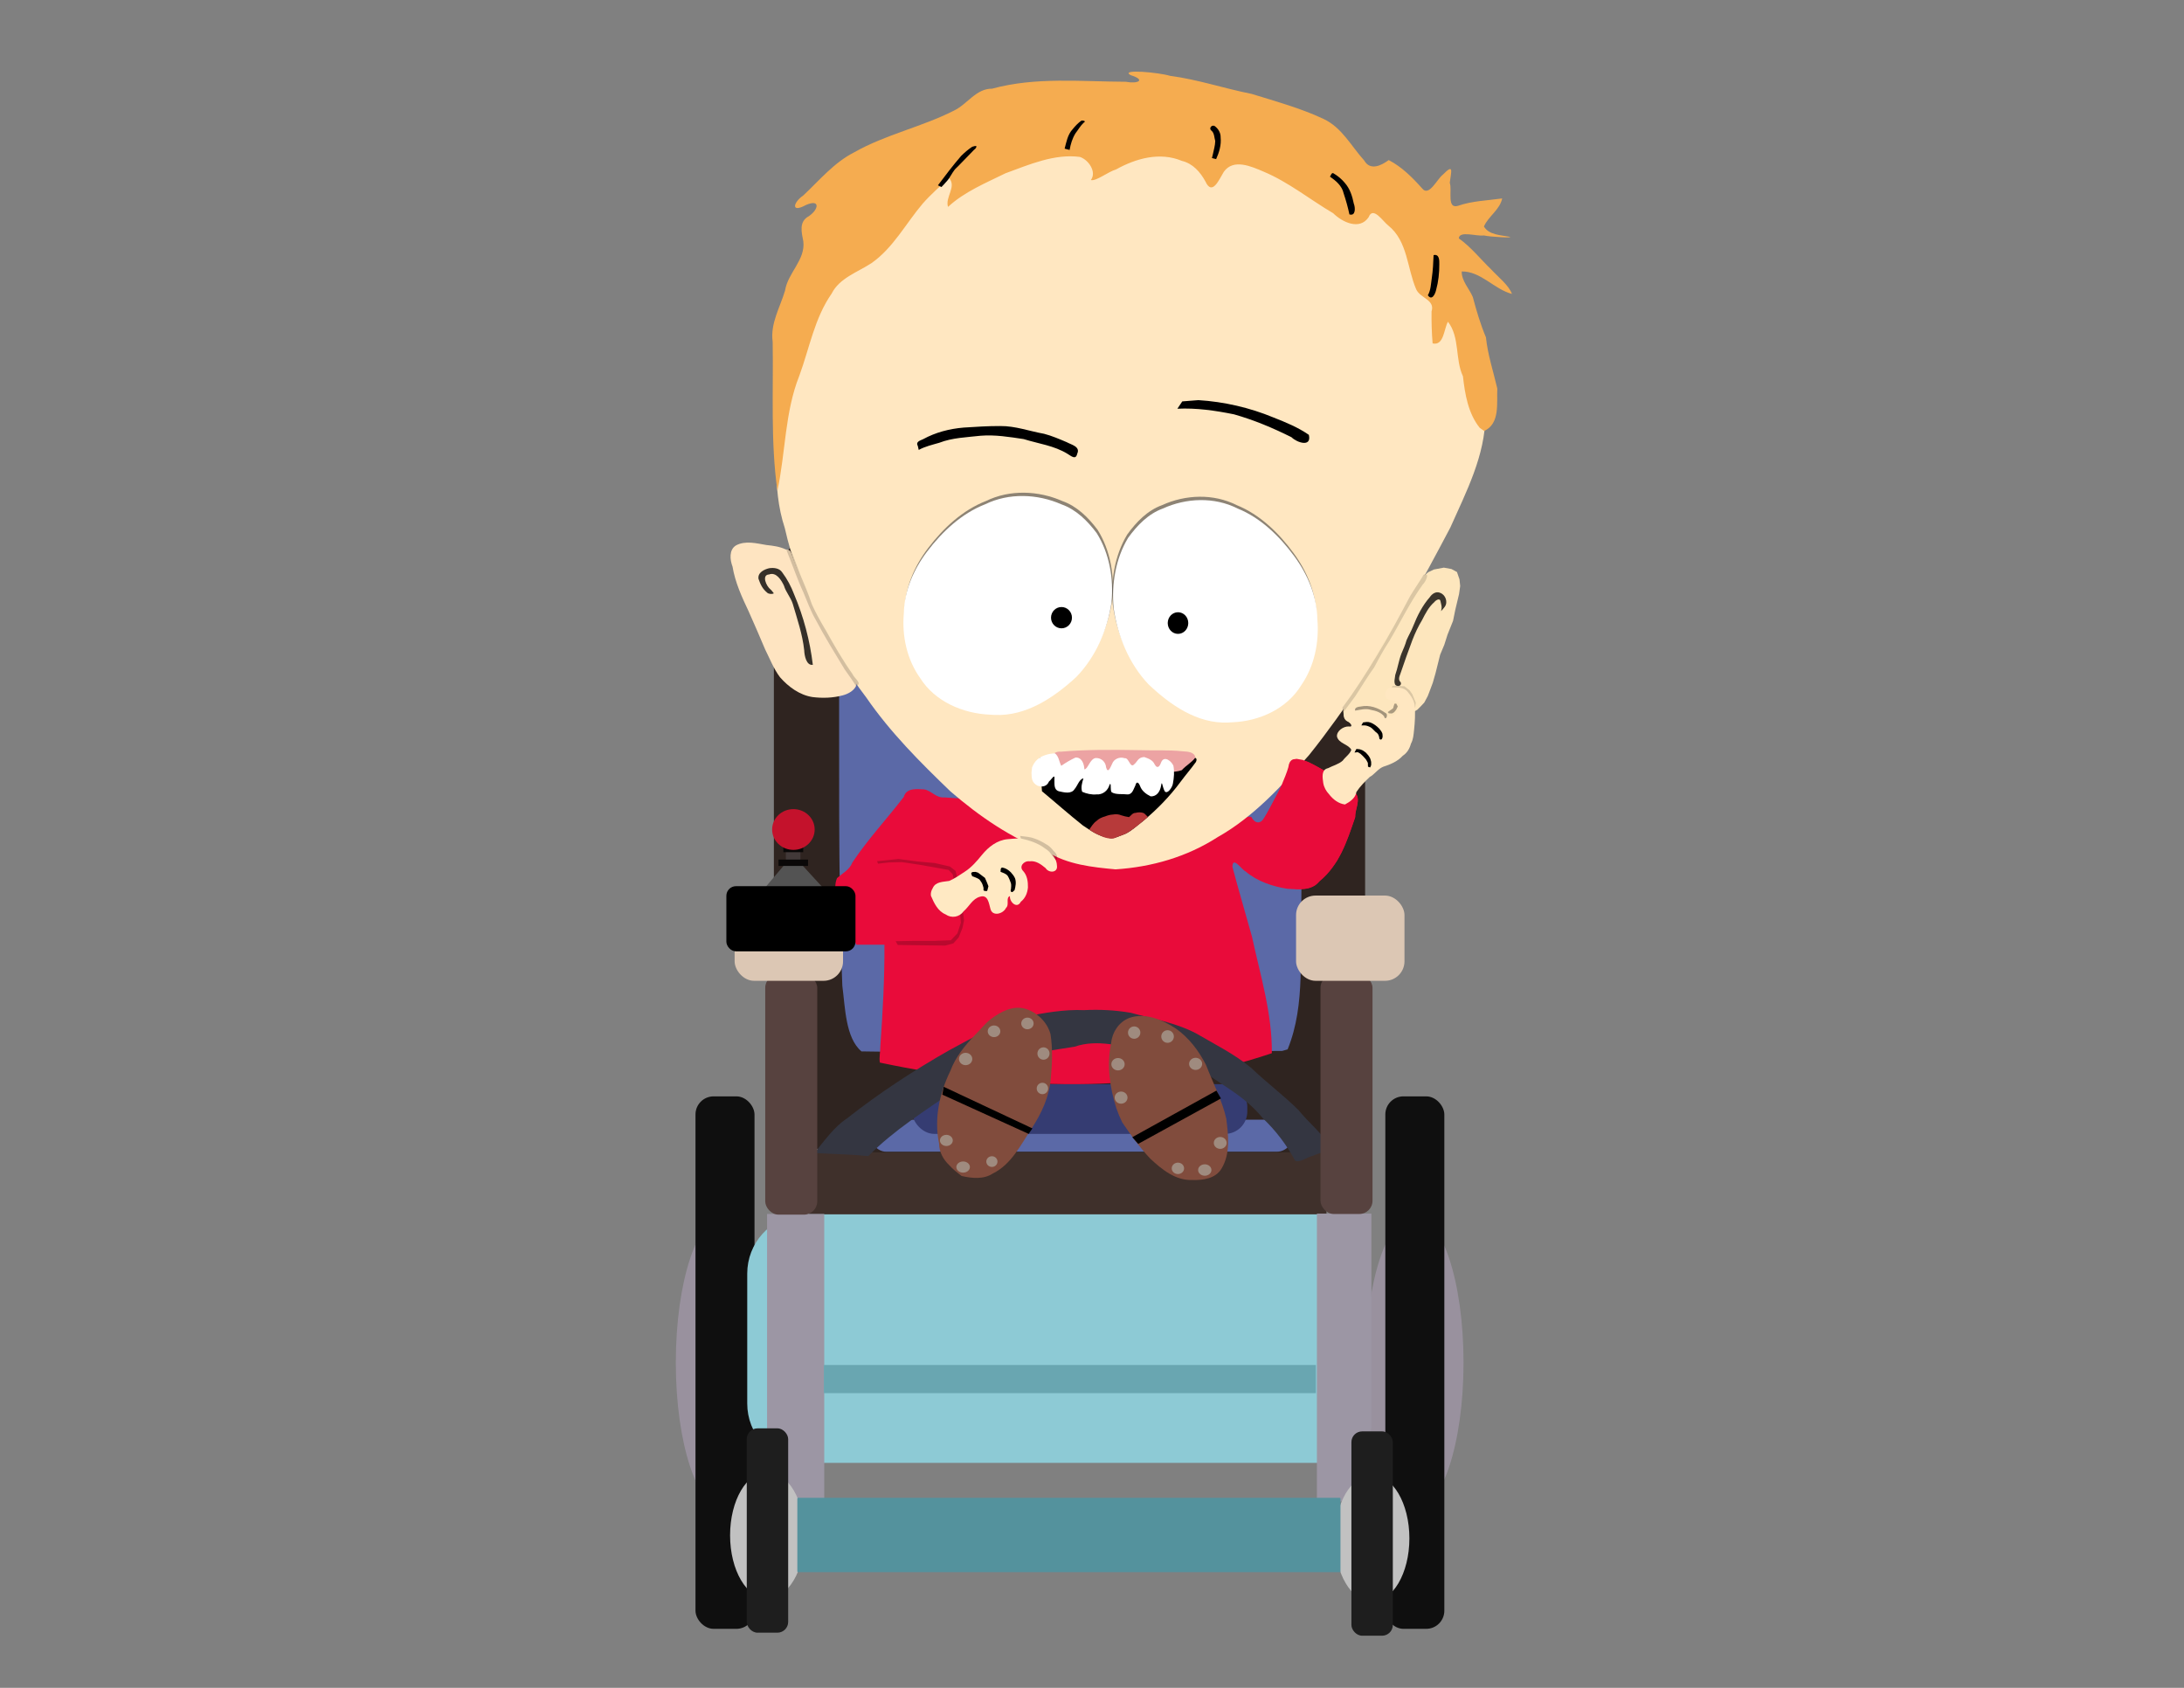 <?xml version="1.0" encoding="UTF-8" standalone="no"?>
<!-- Created with Inkscape (http://www.inkscape.org/) -->

<svg
   xmlns:dc="http://purl.org/dc/elements/1.1/"
   xmlns:cc="http://creativecommons.org/ns#"
   xmlns:rdf="http://www.w3.org/1999/02/22-rdf-syntax-ns#"
   xmlns:svg="http://www.w3.org/2000/svg"
   xmlns="http://www.w3.org/2000/svg"
   xmlns:sodipodi="http://sodipodi.sourceforge.net/DTD/sodipodi-0.dtd"
   xmlns:inkscape="http://www.inkscape.org/namespaces/inkscape"
   width="990"
   height="765"
   id="svg2"
   sodipodi:version="0.32"
   inkscape:version="0.46+devel"
   version="1.0"
   sodipodi:docname="Timmy.svg"
   inkscape:output_extension="org.inkscape.output.svg.inkscape">
  <rect width="100%" height="100%" fill="#808080" stroke="none"/>
  <defs
     id="defs4">
    <inkscape:perspective
       sodipodi:type="inkscape:persp3d"
       inkscape:vp_x="0 : 526.18109 : 1"
       inkscape:vp_y="0 : 1000 : 0"
       inkscape:vp_z="744.09448 : 526.18109 : 1"
       inkscape:persp3d-origin="372.04724 : 350.78739 : 1"
       id="perspective10" />
    <inkscape:perspective
       id="perspective2969"
       inkscape:persp3d-origin="0.5 : 0.33333333 : 1"
       inkscape:vp_z="1 : 0.5 : 1"
       inkscape:vp_y="0 : 1000 : 0"
       inkscape:vp_x="0 : 0.5 : 1"
       sodipodi:type="inkscape:persp3d" />
    <inkscape:perspective
       id="perspective3081"
       inkscape:persp3d-origin="0.5 : 0.33333333 : 1"
       inkscape:vp_z="1 : 0.5 : 1"
       inkscape:vp_y="0 : 1000 : 0"
       inkscape:vp_x="0 : 0.5 : 1"
       sodipodi:type="inkscape:persp3d" />
  </defs>
  <sodipodi:namedview
     id="base"
     pagecolor="#ffffff"
     bordercolor="#666666"
     borderopacity="1.0"
     inkscape:pageopacity="0.0"
     inkscape:pageshadow="2"
     inkscape:zoom="1.04"
     inkscape:cx="453.94783"
     inkscape:cy="371.82548"
     inkscape:document-units="px"
     inkscape:current-layer="layer1"
     showgrid="false"
     inkscape:window-width="1920"
     inkscape:window-height="1146"
     inkscape:window-x="0"
     inkscape:window-y="29"
     inkscape:window-maximized="1" />
  <g
     inkscape:label="Layer 1"
     inkscape:groupmode="layer"
     id="layer1"
     transform="translate(0,-287.362)">
    <g
       id="g3894"
       style="opacity:1" />
    <g
       id="g4296">
      <g
         style="opacity:1"
         id="g3942">
        <rect
           style="opacity:1;fill:#2f2420;fill-opacity:1;stroke:none"
           id="rect3934"
           width="268.008"
           height="283.68"
           x="350.794"
           y="526.152"
           ry="28.697" />
        <rect
           style="fill:#5b69a7;fill-opacity:1;stroke:none"
           id="rect3936"
           width="191.509"
           height="14.543"
           x="394.456"
           y="507.476"
           transform="translate(0,287.362)"
           ry="7.271" />
        <path
           style="fill:#5b69a7;fill-opacity:1;stroke-width:1px"
           d="m 583.677,762.975 c 8.441,-20.78 5.11,-43.678 6.213,-65.528 0.411,-48.944 0.11,-97.922 0.094,-146.847 -4.99,-10.024 -21.059,-2.975 -30.884,-5.027 -58.066,-0.01 -116.132,-0.02 -174.199,-0.031 -9.735,6.963 -2.162,23.832 -4.586,34.786 0.256,51.284 -0.547,102.611 1.512,153.862 1.319,9.89 1.416,23.551 8.669,29.706 31.289,0.564 62.614,0.021 93.921,0.073 32.25,-0.089 64.501,-0.179 96.751,-0.268 l 1.254,-0.363 1.254,-0.363 0,4e-5 z"
           id="path3938" />
      </g>
      <g
         style="opacity:1"
         transform="translate(-312.7,0)"
         id="g3898">
        <path
           transform="matrix(1.028,0,0,1,-18.066,282.651)"
           d="m 662.918,622.295 c 0,36.847 -9.662,66.717 -21.581,66.717 -11.919,0 -21.581,-29.87 -21.581,-66.717 0,-36.847 9.662,-66.717 21.581,-66.717 11.919,0 21.581,29.87 21.581,66.717 z"
           sodipodi:ry="66.717323"
           sodipodi:rx="21.580547"
           sodipodi:cy="622.29486"
           sodipodi:cx="641.3374"
           id="path3900"
           style="fill:#99919e;fill-opacity:1;stroke:none"
           sodipodi:type="arc" />
        <rect
           ry="8.207"
           y="784.277"
           x="627.964"
           height="241.337"
           width="26.748"
           id="rect3902"
           style="fill:#0f0f0f;fill-opacity:1;stroke:none" />
      </g>
      <rect
         ry="0"
         y="809.635"
         x="366.735"
         height="28.522"
         width="234.546"
         id="rect3932"
         style="fill:#3f302b;fill-opacity:1;stroke:none;opacity:1" />
      <path
         id="rect3879"
         transform="translate(0,287.362)"
         d="M 362.406 550.375 L 362.406 550.562 C 349.034 552.134 338.719 563.442 338.719 577.25 L 338.719 636.125 C 338.719 649.933 349.034 661.241 362.406 662.812 L 362.406 663.031 L 365.594 663.031 L 570.062 663.031 L 620.656 663.031 L 620.656 550.375 L 570.062 550.375 L 365.594 550.375 L 362.406 550.375 z "
         style="opacity:1;fill:#8dcad5;fill-opacity:1;stroke:none" />
      <rect
         transform="translate(0,287.362)"
         y="550.213"
         x="347.713"
         height="129.573"
         width="25.915"
         id="rect3884"
         style="opacity:1;fill:#9c96a4;fill-opacity:1;stroke:none" />
      <g
         style="opacity:1"
         id="g3867">
        <path
           sodipodi:type="arc"
           style="opacity:1;fill:#c1c1c1;fill-opacity:1;stroke:none"
           id="path3865"
           sodipodi:cx="347.71341"
           sodipodi:cy="695.10669"
           sodipodi:rx="16.920731"
           sodipodi:ry="28.734756"
           d="m 364.634,695.107 c 0,15.87 -7.576,28.735 -16.921,28.735 -9.345,0 -16.921,-12.865 -16.921,-28.735 0,-15.87 7.576,-28.735 16.921,-28.735 9.345,0 16.921,12.865 16.921,28.735 z"
           transform="translate(0.152,288.124)" />
        <rect
           style="fill:#1e1e1e;fill-opacity:1;stroke:none"
           id="rect3859"
           width="18.771"
           height="92.614"
           x="338.505"
           y="934.749"
           ry="4.878" />
      </g>
      <path
         sodipodi:type="arc"
         style="opacity:1;fill:#99919e;fill-opacity:1;stroke:none"
         id="path3892"
         sodipodi:cx="641.3374"
         sodipodi:cy="622.29486"
         sodipodi:rx="21.580547"
         sodipodi:ry="66.717323"
         d="m 662.918,622.295 c 0,36.847 -9.662,66.717 -21.581,66.717 -11.919,0 -21.581,-29.87 -21.581,-66.717 0,-36.847 9.662,-66.717 21.581,-66.717 11.919,0 21.581,29.87 21.581,66.717 z"
         transform="matrix(1.028,0,0,1,-18.066,282.651)" />
      <rect
         style="opacity:1;fill:#0f0f0f;fill-opacity:1;stroke:none"
         id="rect3890"
         width="26.748"
         height="241.337"
         x="627.964"
         y="784.277"
         ry="8.207" />
      <rect
         style="opacity:1;fill:#9c96a4;fill-opacity:1;stroke:none"
         id="rect3886"
         width="24.695"
         height="130.488"
         x="596.951"
         y="837.423" />
      <g
         style="opacity:1"
         transform="translate(274.085,1.372)"
         id="g3871">
        <path
           transform="translate(0.152,288.124)"
           d="m 364.634,695.107 c 0,15.87 -7.576,28.735 -16.921,28.735 -9.345,0 -16.921,-12.865 -16.921,-28.735 0,-15.87 7.576,-28.735 16.921,-28.735 9.345,0 16.921,12.865 16.921,28.735 z"
           sodipodi:ry="28.734756"
           sodipodi:rx="16.920731"
           sodipodi:cy="695.10669"
           sodipodi:cx="347.71341"
           id="path3873"
           style="fill:#c1c1c1;fill-opacity:1;stroke:none"
           sodipodi:type="arc" />
        <rect
           ry="4.878"
           y="934.749"
           x="338.505"
           height="92.614"
           width="18.771"
           id="rect3875"
           style="fill:#1e1e1e;fill-opacity:1;stroke:none" />
      </g>
      <rect
         ry="0.305"
         y="966.234"
         x="361.433"
         height="33.689"
         width="246.196"
         id="rect3877"
         style="fill:#54929d;fill-opacity:1;stroke:none;opacity:1" />
      <rect
         transform="translate(0,287.362)"
         y="618.668"
         x="373.467"
         height="12.764"
         width="223.015"
         id="rect3888"
         style="fill:#69a6b1;fill-opacity:1;stroke:none;opacity:1" />
      <rect
         ry="10.137"
         transform="translate(0,287.362)"
         y="491.372"
         x="413.415"
         height="22.561"
         width="151.982"
         id="rect3950"
         style="opacity:1;fill:#353c72;fill-opacity:1;stroke:none" />
      <g
         style="opacity:1"
         id="g3957">
        <path
           style="fill:#e90b3a;fill-opacity:1;stroke-width:1px"
           d="m 398.857,768.978 c 58.356,12.288 120.499,15.21 177.668,-4.268 0.17,-17.983 -5.234,-35.341 -8.996,-52.758 -2.911,-10.564 -6.088,-21.14 -8.878,-31.683 0.11,-5.071 3.984,1.052 5.936,2.037 5.312,4.534 12.265,6.846 19.075,7.909 5.049,0.213 10.965,1.057 14.484,-3.436 8.938,-7.189 12.612,-18.574 16.142,-29.044 -0.081,-3.898 2.917,-8.096 -0.229,-11.418 -6.032,-5.41 -13.363,-9.671 -20.613,-13.436 -2.931,-1.181 -8.243,-3.359 -9.299,1.112 -1.821,8.207 -6.322,15.344 -10.195,22.682 -1.613,3.643 -4.529,5 -6.726,0.946 -46.364,-2.984 -92.751,-5.67 -139.101,-8.841 -3.889,0.317 -5.725,-2.986 -9.171,-3.637 -3.421,-0.154 -8.129,-0.788 -9.281,3.439 -7.656,9.941 -16.291,19.198 -23.267,29.648 -1.31,3.401 -4.495,4.906 -6.986,7.146 -2.038,4.771 0.484,10.297 1.219,15.233 2.515,4.98 5.03,9.959 7.546,14.939 4.243,0 8.486,10e-6 12.729,10e-6 0.095,15.358 -0.777,30.673 -1.856,45.986 0.039,2.397 -0.658,5.268 -0.202,7.444 z"
           id="path3952" />
        <path
           style="stroke-width:1px;opacity:0.205"
           d="m 397.582,390.32 9.673,-0.996 8.677,1.138 7.824,0.711 6.828,1.565 2.56,1.991 0.711,2.845 1.991,9.815 1.138,9.815 -0.711,3.414 -1.707,4.267 -2.418,2.703 -3.698,0.996 -21.479,-0.284 -0.996,-1.707 7.681,-0.142 9.388,0 7.966,-0.284 2.987,-3.129 1.565,-4.836 -0.427,-4.694 -3.272,-17.212 -1.849,-1.991 -12.66,-2.276 -8.535,-1.28 -5.832,0.142 -4.979,0.569 -0.427,-1.138 z"
           id="path3955"
           transform="translate(0,287.362)" />
      </g>
      <path
         sodipodi:nodetypes="cccccccccccccccccccccc"
         id="path3947"
         d="m 371.405,810.057 c 8.664,0.519 14.229,0.448 22.192,1.299 11.699,-11.88 25.974,-20.69 39.569,-30.174 9.341,-6.607 19.896,-11.136 30.773,-14.542 7.43,-2.835 15.414,-3.551 23.166,-4.87 10.329,-3.585 21.031,-0.068 31.386,1.447 12.872,2.129 24.867,8.007 35.43,15.54 6.846,4.357 13.468,9.151 18.593,15.514 5.87,5.598 10.757,12.066 14.599,19.2 2.122,0.998 5.549,-1.813 8.177,-2.292 2.371,-1.25 6.61,-1.766 7.845,-3.462 -3.541,-6.691 -9.854,-11.353 -14.53,-17.226 -6.83,-6.77 -14.608,-12.551 -21.551,-19.207 -7.561,-6.228 -16.397,-10.589 -24.807,-15.513 -9.243,-4.862 -19.607,-6.631 -29.595,-9.354 -7.038,-1.23 -14.123,-1.581 -21.253,-1.22 -9.027,-0.389 -17.995,1.224 -26.805,2.995 -12.272,3.032 -23.432,9.27 -34.461,15.273 -16.138,9.182 -31.706,19.381 -46.289,30.885 -5.69,3.668 -10.777,10.803 -14.583,15.555 0.813,0.051 0.593,0.065 1.406,0.116 l 0.738,0.037 z"
         style="fill:#343641;fill-opacity:1;stroke-width:1px;opacity:1" />
      <rect
         style="fill:#57423f;fill-opacity:1;stroke:none;opacity:1"
         id="rect3906"
         width="23.58"
         height="108.523"
         x="598.575"
         y="729.067"
         ry="5.987" />
      <rect
         ry="8.828"
         y="693.271"
         x="587.5"
         height="38.636"
         width="49.148"
         id="rect3908"
         style="fill:#dcc7b4;fill-opacity:1;stroke:none;opacity:1" />
      <rect
         ry="6.003"
         y="729.067"
         x="346.875"
         height="108.815"
         width="23.58"
         id="rect3904"
         style="fill:#57423f;fill-opacity:1;stroke:none" />
      <rect
         style="fill:#dcc7b4;fill-opacity:1;stroke:none;opacity:1"
         id="rect3910"
         width="49.148"
         height="38.636"
         x="333"
         y="693.271"
         ry="8.828" />
      <g
         style="opacity:1"
         id="g3924">
        <path
           style="stroke-width:1px;fill:#535353;fill-opacity:1;opacity:1"
           d="m 359.375,387.443 -13.92,16.477 29.261,0.284 -15.341,-16.761 z"
           id="path3914"
           transform="translate(0,287.362)"
           sodipodi:nodetypes="cccc" />
        <rect
           style="fill:#000000;fill-opacity:1;stroke:none"
           id="rect3912"
           width="58.523"
           height="29.545"
           x="329.261"
           y="401.648"
           transform="translate(0,287.362)"
           ry="4.37" />
        <rect
           style="fill:#423939;fill-opacity:1;stroke:none"
           id="rect3916"
           width="6.582"
           height="7.275"
           x="356.238"
           y="383.704"
           transform="translate(0,287.362)"
           ry="0" />
        <rect
           style="fill:#0a0808;fill-opacity:1;stroke:none"
           id="rect3918"
           width="13.395"
           height="2.887"
           x="352.89"
           y="389.593"
           transform="translate(0,287.362)" />
        <rect
           style="fill:#0a0808;fill-opacity:1;stroke:none"
           id="rect3920"
           width="9.007"
           height="2.771"
           x="355.084"
           y="383.473"
           transform="translate(0,287.362)" />
        <path
           sodipodi:type="arc"
           style="opacity:1;fill:#c4122c;fill-opacity:1;stroke:none"
           id="path3922"
           sodipodi:cx="359.52948"
           sodipodi:cy="376.65967"
           sodipodi:rx="9.6421108"
           sodipodi:ry="9.2379503"
           d="m 369.172,376.66 c 0,5.102 -4.317,9.238 -9.642,9.238 -5.325,0 -9.642,-4.136 -9.642,-9.238 0,-5.102 4.317,-9.238 9.642,-9.238 5.325,0 9.642,4.136 9.642,9.238 z"
           transform="translate(0.115,286.669)" />
      </g>
      <g
         style="opacity:1"
         id="g3984">
        <path
           style="fill:#814c3d;fill-opacity:1;stroke-width:1px;opacity:1"
           d="m 435.884,820.358 c 4.678,1.092 10.003,1.639 14.226,-1.15 8.346,-4.139 12.566,-12.901 17.481,-20.316 4.578,-6.96 8.205,-14.781 8.763,-23.202 0.632,-6.494 0.84,-13.12 -0.159,-19.581 -1.428,-5.422 -6.008,-9.86 -11.317,-11.494 -5.656,-1.713 -11.298,1.279 -15.698,4.624 -2.698,2.018 -4.739,4.816 -7.168,7.157 -4.58,4.784 -8.883,10.031 -11.209,16.317 -4.94,10.112 -7.497,21.792 -5.116,32.951 -0.008,3.84 1.91,7.248 4.623,9.827 1.64,1.856 3.62,3.362 5.573,4.868 z"
           id="path3961" />
        <path
           style="stroke-width:1px"
           d="m 427.155,496.142 39.116,17.78 1.724,-2.478 -40.194,-18.858 -0.647,3.556 z"
           id="path3966"
           transform="translate(0,287.362)" />
        <path
           sodipodi:type="arc"
           style="opacity:1;fill:#9f8b7f;fill-opacity:1;stroke:none"
           id="path3968"
           sodipodi:cx="437.71552"
           sodipodi:cy="479.97845"
           sodipodi:rx="3.0172415"
           sodipodi:ry="2.8017242"
           d="m 440.733,479.978 c 0,1.547 -1.351,2.802 -3.017,2.802 -1.666,0 -3.017,-1.254 -3.017,-2.802 0,-1.547 1.351,-2.802 3.017,-2.802 1.666,0 3.017,1.254 3.017,2.802 z"
           transform="translate(0,287.362)" />
        <path
           sodipodi:type="arc"
           style="fill:#9f8b7f;fill-opacity:1;stroke:none"
           id="path3970"
           sodipodi:cx="450.59268"
           sodipodi:cy="467.42456"
           sodipodi:rx="2.8556035"
           sodipodi:ry="2.6400862"
           d="m 453.448,467.425 c 0,1.458 -1.278,2.64 -2.856,2.64 -1.577,0 -2.856,-1.182 -2.856,-2.64 0,-1.458 1.278,-2.64 2.856,-2.64 1.577,0 2.856,1.182 2.856,2.64 z"
           transform="translate(0,287.362)" />
        <path
           sodipodi:type="arc"
           style="fill:#9f8b7f;fill-opacity:1;stroke:none"
           id="path3972"
           sodipodi:cx="465.73276"
           sodipodi:cy="463.86853"
           sodipodi:rx="2.8017242"
           sodipodi:ry="2.6400862"
           d="m 468.534,463.869 c 0,1.458 -1.254,2.64 -2.802,2.64 -1.547,0 -2.802,-1.182 -2.802,-2.64 0,-1.458 1.254,-2.64 2.802,-2.64 1.547,0 2.802,1.182 2.802,2.64 z"
           transform="translate(0,287.362)" />
        <path
           sodipodi:type="arc"
           style="fill:#9f8b7f;fill-opacity:1;stroke:none"
           id="path3974"
           sodipodi:cx="473.00647"
           sodipodi:cy="477.5"
           sodipodi:rx="2.7478449"
           sodipodi:ry="2.8017242"
           d="m 475.754,477.5 c 0,1.547 -1.23,2.802 -2.748,2.802 -1.518,0 -2.748,-1.254 -2.748,-2.802 0,-1.547 1.23,-2.802 2.748,-2.802 1.518,0 2.748,1.254 2.748,2.802 z"
           transform="translate(0,287.362)" />
        <path
           sodipodi:type="arc"
           style="fill:#9f8b7f;fill-opacity:1;stroke:none"
           id="path3976"
           sodipodi:cx="472.52155"
           sodipodi:cy="493.34052"
           sodipodi:rx="2.5862069"
           sodipodi:ry="2.5862069"
           d="m 475.108,493.341 c 0,1.428 -1.158,2.586 -2.586,2.586 -1.428,0 -2.586,-1.158 -2.586,-2.586 0,-1.428 1.158,-2.586 2.586,-2.586 1.428,0 2.586,1.158 2.586,2.586 z"
           transform="translate(0,287.362)" />
        <path
           sodipodi:type="arc"
           style="fill:#9f8b7f;fill-opacity:1;stroke:none"
           id="path3978"
           sodipodi:cx="428.98706"
           sodipodi:cy="516.8858"
           sodipodi:rx="2.9094827"
           sodipodi:ry="2.5323277"
           d="m 431.897,516.886 c 0,1.399 -1.303,2.532 -2.909,2.532 -1.607,0 -2.909,-1.134 -2.909,-2.532 0,-1.399 1.303,-2.532 2.909,-2.532 1.607,0 2.909,1.134 2.909,2.532 z"
           transform="translate(0,287.362)" />
        <path
           sodipodi:type="arc"
           style="fill:#9f8b7f;fill-opacity:1;stroke:none"
           id="path3980"
           sodipodi:cx="436.58405"
           sodipodi:cy="528.95471"
           sodipodi:rx="3.0711207"
           sodipodi:ry="2.5323277"
           d="m 439.655,528.955 c 0,1.399 -1.375,2.532 -3.071,2.532 -1.696,0 -3.071,-1.134 -3.071,-2.532 0,-1.399 1.375,-2.532 3.071,-2.532 1.696,0 3.071,1.134 3.071,2.532 z"
           transform="translate(0,287.362)" />
        <path
           sodipodi:type="arc"
           style="fill:#9f8b7f;fill-opacity:1;stroke:none"
           id="path3982"
           sodipodi:cx="449.62283"
           sodipodi:cy="526.47632"
           sodipodi:rx="2.5323277"
           sodipodi:ry="2.4245689"
           d="m 452.155,526.476 c 0,1.339 -1.134,2.425 -2.532,2.425 -1.399,0 -2.532,-1.086 -2.532,-2.425 0,-1.339 1.134,-2.425 2.532,-2.425 1.399,0 2.532,1.086 2.532,2.425 z"
           transform="translate(0,287.362)" />
      </g>
      <g
         style="opacity:1"
         id="g4023">
        <path
           style="opacity:1;stroke-width:1px;fill:#814c3d;fill-opacity:1"
           d="m 508.728,796.112 c 3.891,5.699 7.921,11.385 12.682,16.384 5.205,4.872 11.416,9.971 18.977,9.685 4.831,0.17 10.666,-0.606 13.341,-5.193 4.081,-6.763 3.082,-15.065 2.157,-22.529 -1.917,-8.511 -6.065,-16.269 -9.173,-24.363 -3.262,-6.437 -7.809,-12.45 -13.763,-16.601 -6.096,-3.986 -13.879,-7.32 -21.157,-4.727 -4.543,1.809 -7.614,6.358 -8.086,11.162 -2.096,9.839 -0.721,20.149 2.306,29.644 0.765,2.234 1.673,4.42 2.717,6.538 z"
           id="path3996" />
        <path
           style="stroke-width:1px"
           d="m 515.948,518.448 37.5,-20.582 -2.047,-3.556 -38.147,21.121 2.694,3.017 z"
           id="path4003"
           transform="translate(0,287.362)" />
        <path
           sodipodi:type="arc"
           style="opacity:1;fill:#9f8b7f;fill-opacity:1;stroke:none"
           id="path4005"
           sodipodi:cx="508.18967"
           sodipodi:cy="497.48923"
           sodipodi:rx="2.9094827"
           sodipodi:ry="2.7478449"
           d="m 511.099,497.489 c 0,1.518 -1.303,2.748 -2.909,2.748 -1.607,0 -2.909,-1.23 -2.909,-2.748 0,-1.518 1.303,-2.748 2.909,-2.748 1.607,0 2.909,1.23 2.909,2.748 z"
           transform="translate(0,287.362)" />
        <path
           sodipodi:type="arc"
           style="fill:#9f8b7f;fill-opacity:1;stroke:none"
           id="path4007"
           sodipodi:cx="506.78879"
           sodipodi:cy="482.34915"
           sodipodi:rx="3.0172415"
           sodipodi:ry="2.8017242"
           d="m 509.806,482.349 c 0,1.547 -1.351,2.802 -3.017,2.802 -1.666,0 -3.017,-1.254 -3.017,-2.802 0,-1.547 1.351,-2.802 3.017,-2.802 1.666,0 3.017,1.254 3.017,2.802 z"
           transform="translate(0,287.362)" />
        <path
           sodipodi:type="arc"
           style="fill:#9f8b7f;fill-opacity:1;stroke:none"
           id="path4009"
           sodipodi:cx="514.11639"
           sodipodi:cy="468.01724"
           sodipodi:rx="2.8017242"
           sodipodi:ry="2.8017242"
           d="m 516.918,468.017 c 0,1.547 -1.254,2.802 -2.802,2.802 -1.547,0 -2.802,-1.254 -2.802,-2.802 0,-1.547 1.254,-2.802 2.802,-2.802 1.547,0 2.802,1.254 2.802,2.802 z"
           transform="translate(0,287.362)" />
        <path
           sodipodi:type="arc"
           style="fill:#9f8b7f;fill-opacity:1;stroke:none"
           id="path4011"
           sodipodi:cx="529.25647"
           sodipodi:cy="469.79526"
           sodipodi:rx="2.8556035"
           sodipodi:ry="2.8556035"
           d="m 532.112,469.795 c 0,1.577 -1.278,2.856 -2.856,2.856 -1.577,0 -2.856,-1.278 -2.856,-2.856 0,-1.577 1.278,-2.856 2.856,-2.856 1.577,0 2.856,1.278 2.856,2.856 z"
           transform="translate(0,287.362)" />
        <path
           sodipodi:type="arc"
           style="fill:#9f8b7f;fill-opacity:1;stroke:none"
           id="path4013"
           sodipodi:cx="541.97198"
           sodipodi:cy="482.1875"
           sodipodi:rx="2.963362"
           sodipodi:ry="2.7478449"
           d="m 544.935,482.188 c 0,1.518 -1.327,2.748 -2.963,2.748 -1.637,0 -2.963,-1.23 -2.963,-2.748 0,-1.518 1.327,-2.748 2.963,-2.748 1.637,0 2.963,1.23 2.963,2.748 z"
           transform="translate(0,287.362)" />
        <path
           sodipodi:type="arc"
           style="fill:#9f8b7f;fill-opacity:1;stroke:none"
           id="path4015"
           sodipodi:cx="533.94397"
           sodipodi:cy="529.54742"
           sodipodi:rx="2.8017242"
           sodipodi:ry="2.5862069"
           d="m 536.746,529.547 c 0,1.428 -1.254,2.586 -2.802,2.586 -1.547,0 -2.802,-1.158 -2.802,-2.586 0,-1.428 1.254,-2.586 2.802,-2.586 1.547,0 2.802,1.158 2.802,2.586 z"
           transform="translate(0,287.362)" />
        <path
           sodipodi:type="arc"
           style="fill:#9f8b7f;fill-opacity:1;stroke:none"
           id="path4019"
           sodipodi:cx="546.12067"
           sodipodi:cy="530.3017"
           sodipodi:rx="3.0172415"
           sodipodi:ry="2.5862069"
           d="m 549.138,530.302 c 0,1.428 -1.351,2.586 -3.017,2.586 -1.666,0 -3.017,-1.158 -3.017,-2.586 0,-1.428 1.351,-2.586 3.017,-2.586 1.666,0 3.017,1.158 3.017,2.586 z"
           transform="translate(0,287.362)" />
        <path
           sodipodi:type="arc"
           style="fill:#9f8b7f;fill-opacity:1;stroke:none"
           id="path4021"
           sodipodi:cx="553.125"
           sodipodi:cy="518.01721"
           sodipodi:rx="2.9094827"
           sodipodi:ry="2.6939654"
           d="m 556.034,518.017 c 0,1.488 -1.303,2.694 -2.909,2.694 -1.607,0 -2.909,-1.206 -2.909,-2.694 0,-1.488 1.303,-2.694 2.909,-2.694 1.607,0 2.909,1.206 2.909,2.694 z"
           transform="translate(0,287.362)" />
      </g>
      <path
         sodipodi:nodetypes="ccccccccccccccccccccc"
         id="path4172"
         d="m 505.691,681.388 c 16.346,-1.051 32.417,-5.651 46.293,-14.62 16.339,-9.188 29.115,-23.348 41.435,-37.199 8.326,-10.331 15.9,-21.263 23.523,-32.078 14.571,-23.05 27.808,-46.904 40.482,-71.015 7.214,-16.215 15.852,-32.673 15.911,-50.84 1.545,-14.715 -0.107,-29.853 -5.276,-43.732 -6.611,-9.988 -9.643,-21.93 -18.126,-30.667 -8.894,-11.712 -20.526,-20.864 -31.235,-30.756 -13.449,-6.517 -24.559,-16.988 -38.764,-22.034 -16.212,-6.984 -33.684,-10.599 -51.34,-10.691 -22.057,-1.071 -44.328,-1.956 -66.114,2.323 -14.62,1.968 -28.849,6.124 -42,12.848 -13.227,5.695 -23.561,16.482 -33.613,26.541 -10.102,11.264 -18.287,24.38 -22.658,38.926 -6.744,15.933 -10.061,32.996 -10.658,50.254 -1.031,19.332 -4.008,39.243 2.192,58.037 6.351,28.078 19.6,54.012 36.927,76.796 10.874,15.799 24.367,29.298 38.172,42.576 13.118,11.325 27.538,21.256 43.898,27.393 9.143,5.781 20.474,6.968 30.952,7.94 z"
         style="stroke-width:1px;fill:#ffe7c1;fill-opacity:1;opacity:1" />
      <g
         style="opacity:1"
         id="g4094">
        <path
           style="stroke-width:1px;opacity:1"
           d="m 472.317,645.978 c 6.216,5.156 12.26,10.533 18.588,15.544 3.448,2.272 6.922,4.74 11.065,5.484 2.879,0.95 5.559,-0.884 8.207,-1.748 2.953,-1.413 5.308,-3.808 7.935,-5.733 6.375,-5.283 12.197,-11.24 17.107,-17.917 2.238,-3.013 4.716,-5.868 6.9,-8.904 1.53,-3.412 -3.889,-1.383 -5.813,-1.93 -21.683,-0.025 -43.366,-0.05 -65.049,-0.074 0.354,5.093 0.708,10.186 1.062,15.278 z"
           id="path4080" />
        <path
           style="fill:#eca3a3;fill-opacity:1;stroke-width:1px"
           d="m 535.718,636.419 c 1.832,-2.079 4.479,-3.441 6.098,-5.649 -0.217,-2.597 -3.535,-2.77 -5.597,-2.882 -6.691,-0.709 -13.428,-0.3 -20.141,-0.53 -11.721,-0.19 -23.474,-0.301 -35.164,0.694 -2.376,-0.332 -4.952,1.404 -3.737,4.014 1.055,1.782 3.252,2.461 4.866,3.666 1.773,0.762 3.826,0.722 5.723,1.089 5.306,0.557 10.635,0.919 15.962,1.21 8.476,-0.239 16.94,-1.061 25.425,-0.803 2.231,0.001 4.45,-0.035 6.566,-0.808 z"
           id="path4084" />
        <path
           style="fill:#b73a3a;fill-opacity:1;stroke-width:1px"
           d="m 493.723,663.381 c 1.016,-1.345 1.833,-2.903 3.258,-3.874 1.07,-1.082 2.486,-1.716 3.933,-2.112 1.131,-0.452 2.315,-0.8 3.538,-0.85 1.268,-0.248 2.596,-0.185 3.786,0.336 1.163,0.361 2.344,0.682 3.554,0.834 0.931,-0.756 1.596,-1.926 2.956,-1.925 1.207,-0.337 2.543,-0.349 3.713,0.102 0.759,0.496 1.216,1.154 1.883,1.763 -2.319,2.007 -6.692,5.717 -9.63,7.362 -1.885,0.974 -3.96,1.463 -5.879,2.367 -1.742,0.22 -4.011,-0.211 -5.855,-1.202 -1.635,-0.612 -3.191,-1.41 -4.625,-2.405 -0.21,-0.132 -0.421,-0.265 -0.631,-0.397 z"
           id="path4088"
           sodipodi:nodetypes="cccccccccccccc" />
        <path
           style="fill:#ffffff;fill-opacity:1;stroke-width:1px"
           d="m 467.579,637.481 c 0.1,2.748 0.012,4.477 2.746,5.995 2.211,0.77 4.261,0.298 5.196,-1.935 1.095,-0.771 2.769,-3.983 2.445,-0.898 0.097,2.035 -0.424,4.665 2.108,5.383 2.295,0.485 5.574,1.379 7.053,-1.054 1.313,-1.461 2.112,-4.531 3.986,-4.807 -0.653,2.041 -1.222,4.116 -0.576,6.058 1.894,0.861 4.389,1.421 6.5,1.189 2.861,0.224 5.258,-1.775 5.945,-4.474 0.959,-1.217 0.064,2.764 0.991,3.546 2.018,1.153 4.763,0.64 7.079,0.938 2.278,0.097 2.771,-2.486 3.621,-4.083 0.503,-2.143 1.545,-1.26 2.126,0.333 0.817,2.21 2.767,3.65 4.813,4.645 2.778,0.089 4.231,-2.246 4.674,-4.685 0.472,-3.193 0.552,0.47 1.713,2.423 1.262,1.41 3.43,-1.897 3.669,-3.507 0.508,-2.679 0.748,-5.473 0.224,-8.16 -0.83,-1.928 -3.962,-4.614 -5.419,-1.793 -0.639,1.802 -1.659,3.635 -3.058,1.257 -0.846,-2.018 -2.842,-2.685 -4.745,-3.373 -2.902,0.164 -3.045,2.108 -4.505,3.262 -1.881,2.12 -2.372,-3.095 -4.391,-2.728 -2.239,-0.756 -4.85,0.305 -5.669,2.572 -0.662,1.317 -1.844,4.685 -2.712,1.62 -0.183,-2.513 -2.139,-4.353 -4.683,-4.273 -2.678,0.303 -3.545,5.096 -5.171,5.131 -0.104,-2.387 -1.098,-5.546 -4.05,-5.336 -2.233,1.045 -4.4,2.31 -6.427,3.731 -1.001,-1.844 -1.127,-4.458 -2.924,-5.686 -2.869,0.238 -5.738,0.922 -7.966,2.867 -1.214,1.174 -1.681,2.004 -2.345,3.554 l -0.245,2.288 z"
           id="path4076"
           sodipodi:nodetypes="cccccccccccccccccccccccccccccccccc" />
      </g>
      <g
         style="opacity:1"
         id="g4070">
        <path
           style="fill:#ffe9c3;fill-opacity:1;stroke-width:1px;opacity:1"
           d="m 421.989,693.365 c 1.416,3.304 3.114,6.967 6.646,8.443 2.715,1.888 6.312,1.259 8.208,-1.449 2.523,-2.151 3.998,-5.698 7.443,-6.58 3.584,-1.107 3.974,3.113 4.671,5.502 0.896,3.663 5.825,2.29 7.064,-0.421 1.656,-1.386 -0.275,-4.639 1.783,-5.356 -0.273,2.675 3.21,5.957 4.911,2.586 2.049,-1.604 3.012,-3.977 3.245,-6.503 0.052,-2.574 -0.313,-5.356 -2.087,-7.353 -2.213,-2.133 0.292,-4.829 2.799,-4.49 2.876,-0.407 5.236,1.369 7.314,3.098 1.393,2.312 5.629,2.196 5.124,-1.19 -0.054,-2.941 -2.251,-5.33 -4.263,-7.244 -2.72,-1.653 -5.61,-3.066 -8.515,-4.366 -3.071,-1.103 -6.401,-0.562 -9.576,-0.331 -4.721,0.423 -8.671,3.484 -11.579,7.046 -2.329,2.855 -4.73,5.702 -7.864,7.712 -2.259,1.515 -4.55,3.072 -7.039,4.16 -2.687,0.457 -6.202,0.273 -7.473,3.274 -0.634,1.027 -1.02,2.252 -0.813,3.465 z"
           id="path4035" />
        <path
           style="stroke-width:1px"
           d="m 440.617,684.46 c 1.131,0.45 2.326,0.797 3.335,1.501 0.385,0.458 0.693,0.977 1.032,1.467 0.42,0.768 0.677,1.619 0.869,2.469 -0.081,0.468 -0.201,1.181 0.469,1.25 0.407,0.016 1.072,0.321 1.246,-0.224 0.155,-0.63 0.321,-1.259 0.484,-1.888 -0.491,-1.271 -0.989,-2.54 -1.571,-3.773 -1.032,-0.793 -2.052,-1.602 -3.109,-2.362 -0.598,-0.148 -1.2,-0.519 -1.832,-0.322 -0.48,-0.073 -1.117,0.051 -1.286,0.573 -0.134,0.486 0.456,0.834 0.363,1.309 z"
           id="path4040" />
        <path
           style="stroke-width:1px"
           d="m 453.526,682.499 c 1.156,0.478 2.505,0.819 3.281,1.876 0.624,1.037 1.038,2.187 1.448,3.32 0.215,0.893 0.072,1.828 0.002,2.732 -0.354,0.568 0.037,1.589 0.784,1.177 0.253,-0.288 0.573,-0.513 0.857,-0.771 0.472,-1.742 0.832,-3.652 0.209,-5.402 -0.449,-1.021 -1.168,-1.903 -1.911,-2.724 -1.021,-1.017 -2.298,-1.864 -3.735,-2.117 -0.938,-0.082 -0.891,1.041 -0.884,1.682 l -0.021,0.116 -0.032,0.111 0,0 z"
           id="path4050" />
        <path
           style="opacity:0.179;stroke-width:1px"
           d="m 462.758,667.384 c 3.783,0.871 7.624,2.013 10.755,4.399 0.98,0.681 2.013,1.33 2.687,2.344 0.648,0.846 1.235,1.751 1.942,2.539 0.663,0.645 1.372,0.128 0.992,-0.707 0.078,-1.243 -0.702,-2.124 -1.546,-2.923 -0.949,-1.167 -1.968,-2.336 -3.345,-3.006 -1.714,-1.084 -3.517,-2.041 -5.455,-2.655 -2.028,-0.787 -4.229,-0.829 -6.357,-1.136 0.109,0.381 0.218,0.763 0.327,1.144 z"
           id="path4062" />
      </g>
      <path
         transform="translate(0,287.362)"
         id="path4175"
         d="m 586.081,344.185 1.681,-0.244 2.777,0.487 4.799,2.095 4.239,2.363 7.016,4.336 4.02,2.923 3.581,2.996 0.682,0.926 0.463,1.072 0.146,1.145 -0.024,1.072 -0.317,1.876 -0.585,2.509 -0.195,1.242 -0.049,1.291 -0.317,1.023 -1.242,3.532 -1.608,4.458 -1.705,4.214 -1.51,3.191 -1.803,3.313 -1.097,1.502 -2.349,3.076 -2.405,2.74 -1.957,1.79 -0.503,0.447 -1.79,1.678 -1.622,0.783 -1.286,0.503 -1.678,0.28 -2.013,0.168 -2.069,-0.056 -1.454,-0.615 -2.293,-1.79 -2.74,-2.069 -1.79,-2.013 -1.79,-2.852 -1.846,-3.971 -1.734,-4.698 -1.119,-4.418 -0.783,-3.747 0.056,-1.398 0.056,-2.013 0.168,-1.23 0.503,-0.727 1.678,-2.685 1.398,-2.461 1.79,-3.468 1.622,-3.076 1.622,-3.132 0.727,-1.902 1.23,-3.02 0.783,-2.125 0.55,-1.743 0.28,-1.371 0.448,-1.063 0.644,-0.727 0.715,-0.418 z"
         style="stroke-width:1px;fill:#e90b3a;fill-opacity:1" />
      <g
         id="g4185">
        <path
           id="path4177"
           d="m 356.183,536.393 c -2.753,-1.316 -5.758,-1.684 -8.748,-2.006 -4.512,-0.743 -9.555,-2.139 -13.836,0.189 -3.212,1.98 -2.736,6.499 -1.548,9.588 1.186,7.161 4.23,13.814 7.318,20.323 2.547,5.717 5.043,11.456 7.471,17.224 2.14,4.237 3.843,8.779 6.72,12.589 3.828,4.365 8.911,8.111 14.762,9 4.557,0.567 9.192,0.422 13.642,-0.765 2.567,-0.661 5.391,-2.188 6.317,-4.8 -0.638,-3.658 -4.268,-6.352 -5.791,-9.795 -6.001,-10.236 -12.369,-20.375 -16.54,-31.538 -2.592,-5.548 -4.836,-11.249 -6.761,-17.06 -0.68,-1.815 -0.832,-2.9 -3.005,-2.948 z"
           style="fill:#fee4c1;fill-opacity:1;stroke-width:1px" />
        <path
           sodipodi:nodetypes="ccccccccccccccc"
           style="stroke-width:1px;opacity:0.788"
           d="m 350.774,556.262 c -0.621,0.482 -2.267,0.373 -2.944,-0.206 -2.185,-1.789 -3.096,-3.744 -4.004,-6.327 -0.452,-2.831 2.553,-4.301 4.854,-4.836 2.143,-0.29 4.64,-0.056 5.923,1.932 2.253,3.01 4.005,6.33 5.336,9.839 4.329,10.202 7.196,21.012 8.513,32.017 -2.937,0.461 -3.822,-4.18 -3.907,-6.57 -0.77,-7.225 -3.16,-14.129 -5.189,-21.065 -0.939,-2.955 -3.124,-5.296 -4.003,-8.269 -1.143,-2.426 -3.474,-6.288 -6.721,-5.052 -3.528,0.161 -1.262,5.336 0.619,6.76 l 0.253,0.253 0.253,0.253 1.017,1.271 z"
           id="path4179" />
        <path
           id="path4183"
           d="m 356.428,536.507 c 2.647,6.45 4.844,13.078 7.772,19.412 1.735,4.178 3.297,8.431 5.56,12.365 4.056,7.695 8.647,15.091 13.157,22.523 1.709,2.46 3.517,4.852 5.068,7.42 3.312,-0.91 -0.904,-3.537 -1.477,-5.271 -4.432,-6.242 -8.254,-12.876 -11.965,-19.561 -2.358,-3.953 -4.65,-7.978 -6.535,-12.173 -1.505,-4.639 -3.436,-9.114 -5.329,-13.601 -1.432,-3.673 -2.699,-7.41 -4.257,-11.033 -0.665,-0.027 -1.33,-0.054 -1.994,-0.081 z"
           style="opacity:0.168;stroke-width:1px" />
      </g>
      <g
         id="g4204">
        <path
           style="stroke-width:1px;fill:#fde6bd;fill-opacity:1;opacity:1"
           d="M 647.39,259.363 650,258.111 l 4.489,-0.835 3.445,0.626 2.505,1.357 1.148,3.34 0.313,3.027 -0.522,3.653 -1.67,6.994 -1.044,5.115 -1.461,3.653 -1.044,2.61 -1.461,4.593 -1.879,4.489 -2.088,8.351 -1.253,4.384 -1.566,4.175 -0.731,1.879 -1.566,2.923 -1.879,1.983 -1.253,1.253 -3.34,1.879 -5.846,2.296 -3.758,1.775 -4.384,0.731 -4.697,0.522 -3.758,0.104 -2.714,-0.209 -1.775,-0.939 -2.296,-1.67 -0.835,-2.088 -0.209,-2.192 0.731,-2.923 2.714,-3.758 5.01,-7.516 4.384,-6.889 3.862,-7.203 3.132,-4.906 4.071,-6.576 3.653,-6.785 3.445,-5.95 3.132,-5.428 2.505,-3.027 1.879,-1.566 z"
           id="path4194"
           transform="translate(0,287.362)"
           sodipodi:nodetypes="cccccccccccccccccccccccccccccccccccccccccccc" />
        <path
           style="stroke-width:1px;opacity:0.769"
           d="m 653.236,564.366 c 1.007,-1.221 2.371,-2.31 2.348,-4.041 0.069,-1.954 -1.21,-3.869 -3.107,-4.384 -1.673,-0.568 -3.421,0.656 -4.307,2.019 -3.384,3.841 -5.704,8.459 -7.577,13.186 -0.846,2.196 -2.082,4.215 -3.007,6.367 -0.575,2.109 -1.475,4.088 -2.327,6.091 -1.219,3.14 -1.658,6.508 -2.796,9.676 -0.114,1.454 -0.683,2.944 -0.063,4.349 0.816,1.133 3.15,0.793 2.561,-1.003 -1.292,-1.114 -0.668,-2.591 -0.155,-3.935 1.707,-5.087 3.539,-10.134 5.404,-15.165 1.223,-3.174 2.671,-6.256 4.437,-9.166 1.489,-2.909 2.991,-5.913 5.511,-8.084 0.676,-0.911 2.642,-2.118 2.848,-0.243 0.197,1.058 0.64,2.161 0.435,3.233 -0.069,0.366 -0.137,0.731 -0.206,1.097 z"
           id="path4196" />
        <path
           style="opacity:0.139;stroke-width:1px"
           d="m 608.455,608.103 c 5.735,-7.48 10.701,-15.499 15.626,-23.523 5.396,-8.796 10.283,-17.885 15.098,-27.007 1.977,-3.27 4.192,-6.398 6.124,-9.699 3.214,-1.309 0.769,3.462 -0.377,4.429 -5.767,7.991 -10.006,16.911 -15.011,25.367 -2.581,3.924 -4.83,8.043 -7.013,12.199 -3.101,4.206 -5.707,8.739 -8.591,13.085 -1.661,2.349 -3.462,4.595 -5.151,6.924 -0.461,-0.458 -0.411,-1.22 -0.705,-1.774 z"
           id="path4200" />
      </g>
      <g
         style="opacity:1"
         id="g4164">
        <path
           style="opacity:0.377;fill:#a3947b;fill-opacity:1;stroke-width:1px"
           d="m 641.538,607.706 0.207,-1.931 -1.517,-3.724 -1.241,-1.793 -2.345,-1.862 -3.034,-0.138 -2.345,0 -0.69,1.241 2.276,0.069 2.827,0.483 1.724,1.241 1.655,2.483 1.034,1.724 0.483,2.138 0.207,0.896 0.759,-0.828 z"
           id="path4145" />
        <path
           style="fill:#ffe7c1;fill-opacity:1;stroke-width:1px"
           d="m 609.68,651.981 c 2.299,-1.244 4.731,-2.892 5.192,-5.68 1.619,-2.491 3.819,-4.695 5.977,-6.752 2.27,-1.247 3.725,-3.65 6.101,-4.641 3.246,-1.055 6.562,-2.405 8.901,-4.989 1.993,-1.319 3.111,-3.226 3.731,-5.494 1.075,-1.96 1.194,-4.164 1.421,-6.339 0.377,-3.542 0.579,-7.134 0.309,-10.686 -0.228,-2.497 -1.678,-4.608 -3.233,-6.488 -1.65,-2.073 -4.474,-2.006 -6.877,-2.006 -2.556,-0.268 -4.495,3.325 -2.467,5.084 1.856,1.367 5.599,0.27 5.855,3.387 -0.319,1.842 -1.794,3.451 -3.264,4.589 -2.721,0.535 -4.012,-2.721 -6.477,-3.136 -2.038,-0.674 -4.042,-2.884 -6.301,-1.75 -2.5,1.145 -5.261,1.383 -7.911,1.992 -2.21,1.014 -1.963,4.273 0.16,5.252 1.245,0.38 2.981,2.747 0.541,2.295 -2.324,-0.1 -5.53,2.041 -5.291,4.579 0.803,3.22 5.223,3.43 6.501,6.017 -0.649,1.941 -2.696,3.208 -3.893,4.886 -1.853,1.661 -4.45,2.268 -6.635,3.421 -3.215,0.658 -2.522,4.311 -2.197,6.72 0.316,1.943 1.281,3.661 2.617,5.084 1.807,2.341 4.232,4.261 7.238,4.656 z"
           id="path4121" />
        <path
           style="stroke-width:1px"
           d="m 620.104,634.858 c -0.019,-0.578 -0.038,-1.155 -0.058,-1.733 -0.391,-0.666 -0.661,-1.417 -1.219,-1.97 -0.681,-0.787 -1.389,-1.561 -2.205,-2.209 -0.379,-0.226 -0.761,-0.448 -1.14,-0.673 -0.501,0.058 -1.001,0.116 -1.502,0.173 0.289,-0.539 0.578,-1.078 0.867,-1.618 0.536,0.061 1.085,0.041 1.612,0.159 0.592,0.236 1.238,0.383 1.736,0.804 0.471,0.327 0.97,0.635 1.318,1.102 0.466,0.513 0.946,1.023 1.265,1.645 0.243,0.362 0.428,0.753 0.515,1.181 0.148,0.496 0.299,1.004 0.254,1.528 -0.011,0.417 0.073,0.871 -0.146,1.248 -0.105,0.237 -0.21,0.473 -0.315,0.71 -0.327,-0.116 -0.655,-0.231 -0.982,-0.347 z"
           id="path4123" />
        <path
           style="stroke-width:1px"
           d="m 617.1,616.14 c 0.25,-0.443 0.501,-0.886 0.751,-1.329 1.106,-0.169 2.25,-0.421 3.329,0.024 1.576,0.559 2.947,1.633 4.087,2.839 0.619,0.871 1.5,1.696 1.429,2.849 0.224,0.859 -0.29,2.834 -1.396,1.739 -0.124,-0.932 -0.299,-1.968 -1.073,-2.654 -1.111,-0.694 -1.808,-1.893 -2.909,-2.58 -1.063,-0.574 -2.237,-1.028 -3.466,-0.888 -0.251,0.004 -0.502,0.008 -0.753,10e-4 z"
           id="path4128" />
        <path
           style="opacity:0.363;stroke-width:1px"
           d="m 614.271,609.458 c 2.374,-0.393 4.83,-1.142 7.206,-0.343 2.175,0.398 4.483,1.115 5.924,2.901 0.577,2.502 2.245,-0.881 0.6,-1.525 -3.204,-2.268 -7.261,-3.816 -11.219,-2.903 -1.028,0.119 -2.926,0.373 -2.512,1.871 z"
           id="path4135" />
        <path
           style="stroke-width:1px;opacity:0.33"
           d="m 629.056,610.12 c 0.805,-0.575 1.609,-1.149 2.414,-1.724 0.207,-0.69 0.414,-1.379 0.621,-2.069 0.276,-0.023 0.552,-0.046 0.828,-0.069 0.23,0.437 0.46,0.873 0.69,1.31 -0.247,0.496 -0.46,1.012 -0.728,1.495 -0.331,0.382 -0.624,0.803 -0.982,1.158 -0.303,0.173 -0.607,0.347 -0.91,0.52 -0.483,-0.023 -0.965,-0.046 -1.448,-0.069 -0.161,-0.184 -0.322,-0.368 -0.483,-0.552 z"
           id="path4154" />
      </g>
      <g
         id="g4249">
        <path
           style="stroke-width:1px;fill:#f5ac50;fill-opacity:1;opacity:1"
           d="m 672.782,482.698 c 7.304,-3.423 5.61,-12.636 5.94,-19.216 -1.787,-7.757 -4.339,-15.307 -5.148,-23.226 -2.511,-5.937 -4.326,-12.167 -5.955,-18.271 -1.623,-3.83 -5.113,-7.289 -5.03,-11.589 8.673,-0.134 14.679,8.065 22.782,10.192 -1.433,-3.946 -6.254,-7.669 -9.427,-11.12 -4.884,-4.692 -9.091,-10.111 -14.673,-14.06 0.242,-3.641 8.075,-0.818 11.349,-1.334 2.796,0.67 13.621,1.22 11.75,0.615 -4.005,-0.771 -9.475,-0.812 -11.708,-4.677 2.044,-4.689 7.184,-7.514 8.273,-12.71 -6.743,0.958 -13.515,1.093 -19.992,3.33 -5.288,1.655 -2.576,-7.085 -3.765,-10.413 0.537,-4.884 2.155,-9.107 -3.117,-3.717 -2.701,2.066 -6.248,10.076 -9.341,6.338 -4.415,-4.978 -9.263,-9.846 -15.224,-12.923 -3.383,2.508 -8.399,4.952 -11.109,0.178 -5.92,-6.528 -10.077,-14.927 -18.446,-18.843 -10.42,-4.872 -21.615,-7.952 -32.593,-11.335 -12.395,-2.445 -24.42,-6.548 -36.984,-8.185 -4.851,-1.508 -22.858,-3.238 -17.911,-0.33 7.139,2.196 3.471,4.065 -2.124,3.018 -20.228,-0.068 -40.828,-2.265 -60.609,3.136 -7.292,-0.085 -11.192,7.037 -17.304,9.947 -14.562,7.405 -30.96,10.813 -45.238,18.909 -9.103,4.638 -15.673,12.609 -23.005,19.503 -4.714,3.197 -5.715,8.121 1.05,4.42 6.58,-2.959 6.095,1.808 1.443,5 -4.644,2.443 -3.306,7.361 -2.513,11.489 0.981,8.369 -7.044,14.221 -8.29,22.24 -2.285,7.724 -6.756,14.889 -5.614,23.243 0.378,22.504 -1.005,45.121 2.149,67.488 3.729,-17.354 3.3,-35.536 9.965,-52.22 4.591,-12.523 6.86,-26.007 14.62,-37.139 3.519,-7.033 11.691,-9.66 17.977,-13.755 9.892,-6.852 15.678,-18.086 23.396,-27.143 3.628,-4.112 7.81,-7.758 11.86,-11.468 3.528,3.904 -1.886,8.606 -0.48,13.07 7.45,-6.889 17.068,-10.813 26.074,-15.251 10.726,-3.916 22.165,-8.93 33.715,-7.401 4.044,1.36 7.676,6.907 4.959,10.474 2.288,0.692 7.867,-3.785 11.432,-4.809 9.024,-5.014 19.85,-8.041 29.815,-3.876 5.003,1.2 8.324,5.046 10.658,9.268 3.078,6.811 6.169,-0.716 8.348,-4.284 4.35,-6.174 12.5,-2.474 18.053,-0.1 11.312,4.736 21.01,12.656 31.542,18.847 4.104,4.058 11.964,7.856 16.064,1.812 1.981,-5.228 6.474,1.893 8.893,3.748 8.855,7.107 8.508,19.318 12.65,28.887 1.802,4.112 8.674,4.714 6.981,10.066 -0.061,4.835 0.075,9.672 0.48,14.491 5.128,1.185 5.084,-6.534 6.954,-9.832 5.504,7.177 3.127,16.872 6.803,24.747 0.88,8.089 2.389,16.858 7.585,23.335 0.679,0.48 1.359,0.959 2.038,1.439 z"
           id="path4209" />
        <path
           style="stroke-width:1px;opacity:1"
           d="m 425.158,371.35 c 3.39,-4.506 6.8,-9.007 10.486,-13.278 1.553,-1.537 3.219,-2.989 5.05,-4.186 0.55,-0.144 1.531,-0.542 1.904,-0.252 0.042,1.05 -1.133,1.525 -1.684,2.268 -2.708,2.728 -5.312,5.561 -8.071,8.237 -1.432,1.793 -2.307,3.995 -3.931,5.645 -0.701,0.806 -1.401,1.615 -2.172,2.356 -0.527,-0.264 -1.055,-0.527 -1.582,-0.791 z"
           id="path4212" />
        <path
           style="stroke-width:1px;opacity:1"
           d="m 482.595,354.736 c 0.811,-3.06 1.378,-6.387 3.612,-8.794 1.17,-1.459 2.478,-2.825 4.004,-3.915 0.724,-0.184 2.339,0.229 1.041,0.93 -1.499,1.4 -2.482,3.206 -3.73,4.808 -1.423,2.28 -2.218,4.914 -2.667,7.551 -0.763,-0.153 -1.506,-0.392 -2.26,-0.58 z"
           id="path4217" />
        <path
           style="stroke-width:1px;opacity:1"
           d="m 549.367,359.008 c 0.633,0.158 1.266,0.316 1.899,0.475 1.393,-3.072 2.396,-6.425 2.039,-9.832 0.057,-1.894 -0.873,-3.664 -2.308,-4.85 -1.435,-1.441 -3.466,0.71 -1.674,1.919 1.176,1.192 1.08,3.018 1.541,4.539 -0.034,2.058 -0.681,4.064 -1.086,6.076 -0.133,0.559 -0.27,1.117 -0.411,1.673 z"
           id="path4225" />
        <path
           style="stroke-width:1px;opacity:1"
           d="m 602.848,367.394 c 2.695,1.888 5.472,4.184 6.209,7.566 1.041,3.144 1.953,6.334 2.628,9.577 2.92,0.921 2.709,-3.15 1.991,-4.875 -0.679,-3.37 -1.738,-6.768 -4.064,-9.388 -1.475,-1.808 -3.321,-3.292 -5.333,-4.462 -0.859,-0.035 -0.932,1.109 -1.431,1.583 z"
           id="path4235" />
        <path
           style="stroke-width:1px"
           d="m 649.842,402.995 c 2.589,-0.607 2.636,2.322 2.591,4.091 0.03,3.942 -0.403,7.923 -1.452,11.727 -0.435,1.873 -1.925,5.019 -3.743,2.375 1.379,-2.315 1.38,-5.188 1.798,-7.831 0.504,-3.431 0.673,-6.9 0.806,-10.362 z"
           id="path4242" />
      </g>
      <path
         id="path4257"
         d="m 416.456,491.286 c 2.91,-1.598 6.156,-2.32 9.299,-3.237 5.979,-2.318 12.441,-2.472 18.731,-3.193 6.548,-0.533 13.093,0.547 19.551,1.518 6.655,2.089 13.82,2.947 19.858,6.681 1.638,0.948 3.745,2.983 4.407,-0.045 1.52,-3.24 -2.68,-4.079 -4.74,-5.226 -3.352,-1.418 -6.741,-2.889 -10.257,-3.804 -6.626,-1.179 -13.071,-3.594 -19.884,-3.518 -5.52,-0.025 -11.039,0.338 -16.546,0.692 -6.425,0.526 -12.79,2.163 -18.463,5.28 -1.534,0.687 -3.419,1.198 -2.354,3.113 0.132,0.58 0.264,1.16 0.396,1.741 z"
         style="stroke-width:1px" />
      <path
         id="path4262"
         d="m 533.703,472.615 c 8.619,-0.43 17.252,0.835 25.68,2.541 9.011,2.552 17.712,6.196 26.076,10.398 2.429,2.421 9.199,4.685 7.842,-1.106 -4.871,-3.382 -10.511,-5.695 -16.061,-7.879 -10.775,-4.458 -22.363,-7.13 -34.01,-7.85 -2.437,0.191 -4.874,0.382 -7.311,0.573 -0.738,1.108 -1.477,2.215 -2.215,3.323 z"
         style="stroke-width:1px" />
      <g
         style="opacity:1"
         transform="matrix(-0.981,0,0,1.016,999.074,-6.339)"
         id="g4286">
        <path
           style="opacity:0.597;fill:#404040;fill-opacity:1;stroke-width:1px"
           d="m 451.32,609.9 c 14.247,0.627 26.842,-7.889 36.884,-17.123 8.867,-9.09 14.173,-21.328 16.012,-33.782 1.07,-10.79 -0.878,-22.235 -6.671,-31.488 -4.182,-5.568 -9.317,-10.717 -16.035,-13.069 -10.832,-4.763 -23.749,-5.269 -34.51,-0.03 -10.718,4.176 -19.449,12.384 -26.314,21.412 -6.14,8.077 -10.393,17.789 -10.585,28.038 -0.901,10.288 1.39,20.937 7.458,29.411 6.72,10.61 19.379,15.994 31.616,16.51 0.715,0.052 1.43,0.093 2.146,0.121 z"
           id="path4288" />
        <path
           id="path4290"
           d="m 450.92,611.399 c 14.247,0.627 26.842,-7.889 36.884,-17.123 8.867,-9.09 14.173,-21.328 16.012,-33.782 1.07,-10.79 -0.878,-22.235 -6.671,-31.488 -4.182,-5.568 -9.317,-10.717 -16.035,-13.069 -10.832,-4.763 -23.749,-5.269 -34.51,-0.03 -10.718,4.176 -19.449,12.384 -26.314,21.412 -6.14,8.077 -10.393,17.789 -10.585,28.038 -0.901,10.288 1.39,20.937 7.458,29.411 6.72,10.61 19.379,15.994 31.616,16.51 0.715,0.052 1.43,0.093 2.146,0.121 z"
           style="fill:#ffffff;fill-opacity:1;stroke-width:1px" />
        <path
           transform="translate(-7.074,287.071)"
           d="m 485.918,279.953 c 0,2.665 -2.125,4.826 -4.747,4.826 -2.622,0 -4.747,-2.161 -4.747,-4.826 0,-2.665 2.125,-4.826 4.747,-4.826 2.622,0 4.747,2.161 4.747,4.826 z"
           sodipodi:ry="4.8259492"
           sodipodi:rx="4.7468352"
           sodipodi:cy="279.95255"
           sodipodi:cx="481.1709"
           id="path4292"
           style="fill:#000000;fill-opacity:1;stroke:none;opacity:1"
           sodipodi:type="arc" />
      </g>
      <g
         id="g4281">
        <path
           id="path4279"
           d="m 451.32,609.9 c 14.247,0.627 26.842,-7.889 36.884,-17.123 8.867,-9.09 14.173,-21.328 16.012,-33.782 1.07,-10.79 -0.878,-22.235 -6.671,-31.488 -4.182,-5.568 -9.317,-10.717 -16.035,-13.069 -10.832,-4.763 -23.749,-5.269 -34.51,-0.03 -10.718,4.176 -19.449,12.384 -26.314,21.412 -6.14,8.077 -10.393,17.789 -10.585,28.038 -0.901,10.288 1.39,20.937 7.458,29.411 6.72,10.61 19.379,15.994 31.616,16.51 0.715,0.052 1.43,0.093 2.146,0.121 z"
           style="opacity:0.597;fill:#404040;fill-opacity:1;stroke-width:1px" />
        <path
           style="opacity:1;fill:#ffffff;fill-opacity:1;stroke-width:1px"
           d="m 450.92,611.399 c 14.247,0.627 26.842,-7.889 36.884,-17.123 8.867,-9.09 14.173,-21.328 16.012,-33.782 1.07,-10.79 -0.878,-22.235 -6.671,-31.488 -4.182,-5.568 -9.317,-10.717 -16.035,-13.069 -10.832,-4.763 -23.749,-5.269 -34.51,-0.03 -10.718,4.176 -19.449,12.384 -26.314,21.412 -6.14,8.077 -10.393,17.789 -10.585,28.038 -0.901,10.288 1.39,20.937 7.458,29.411 6.72,10.61 19.379,15.994 31.616,16.51 0.715,0.052 1.43,0.093 2.146,0.121 z"
           id="path4273" />
        <path
           sodipodi:type="arc"
           style="fill:#000000;fill-opacity:1;stroke:none"
           id="path4267"
           sodipodi:cx="481.1709"
           sodipodi:cy="279.95255"
           sodipodi:rx="4.7468352"
           sodipodi:ry="4.8259492"
           d="m 485.918,279.953 c 0,2.665 -2.125,4.826 -4.747,4.826 -2.622,0 -4.747,-2.161 -4.747,-4.826 0,-2.665 2.125,-4.826 4.747,-4.826 2.622,0 4.747,2.161 4.747,4.826 z"
           transform="translate(0,287.362)" />
      </g>
    </g>
  </g>
</svg>
